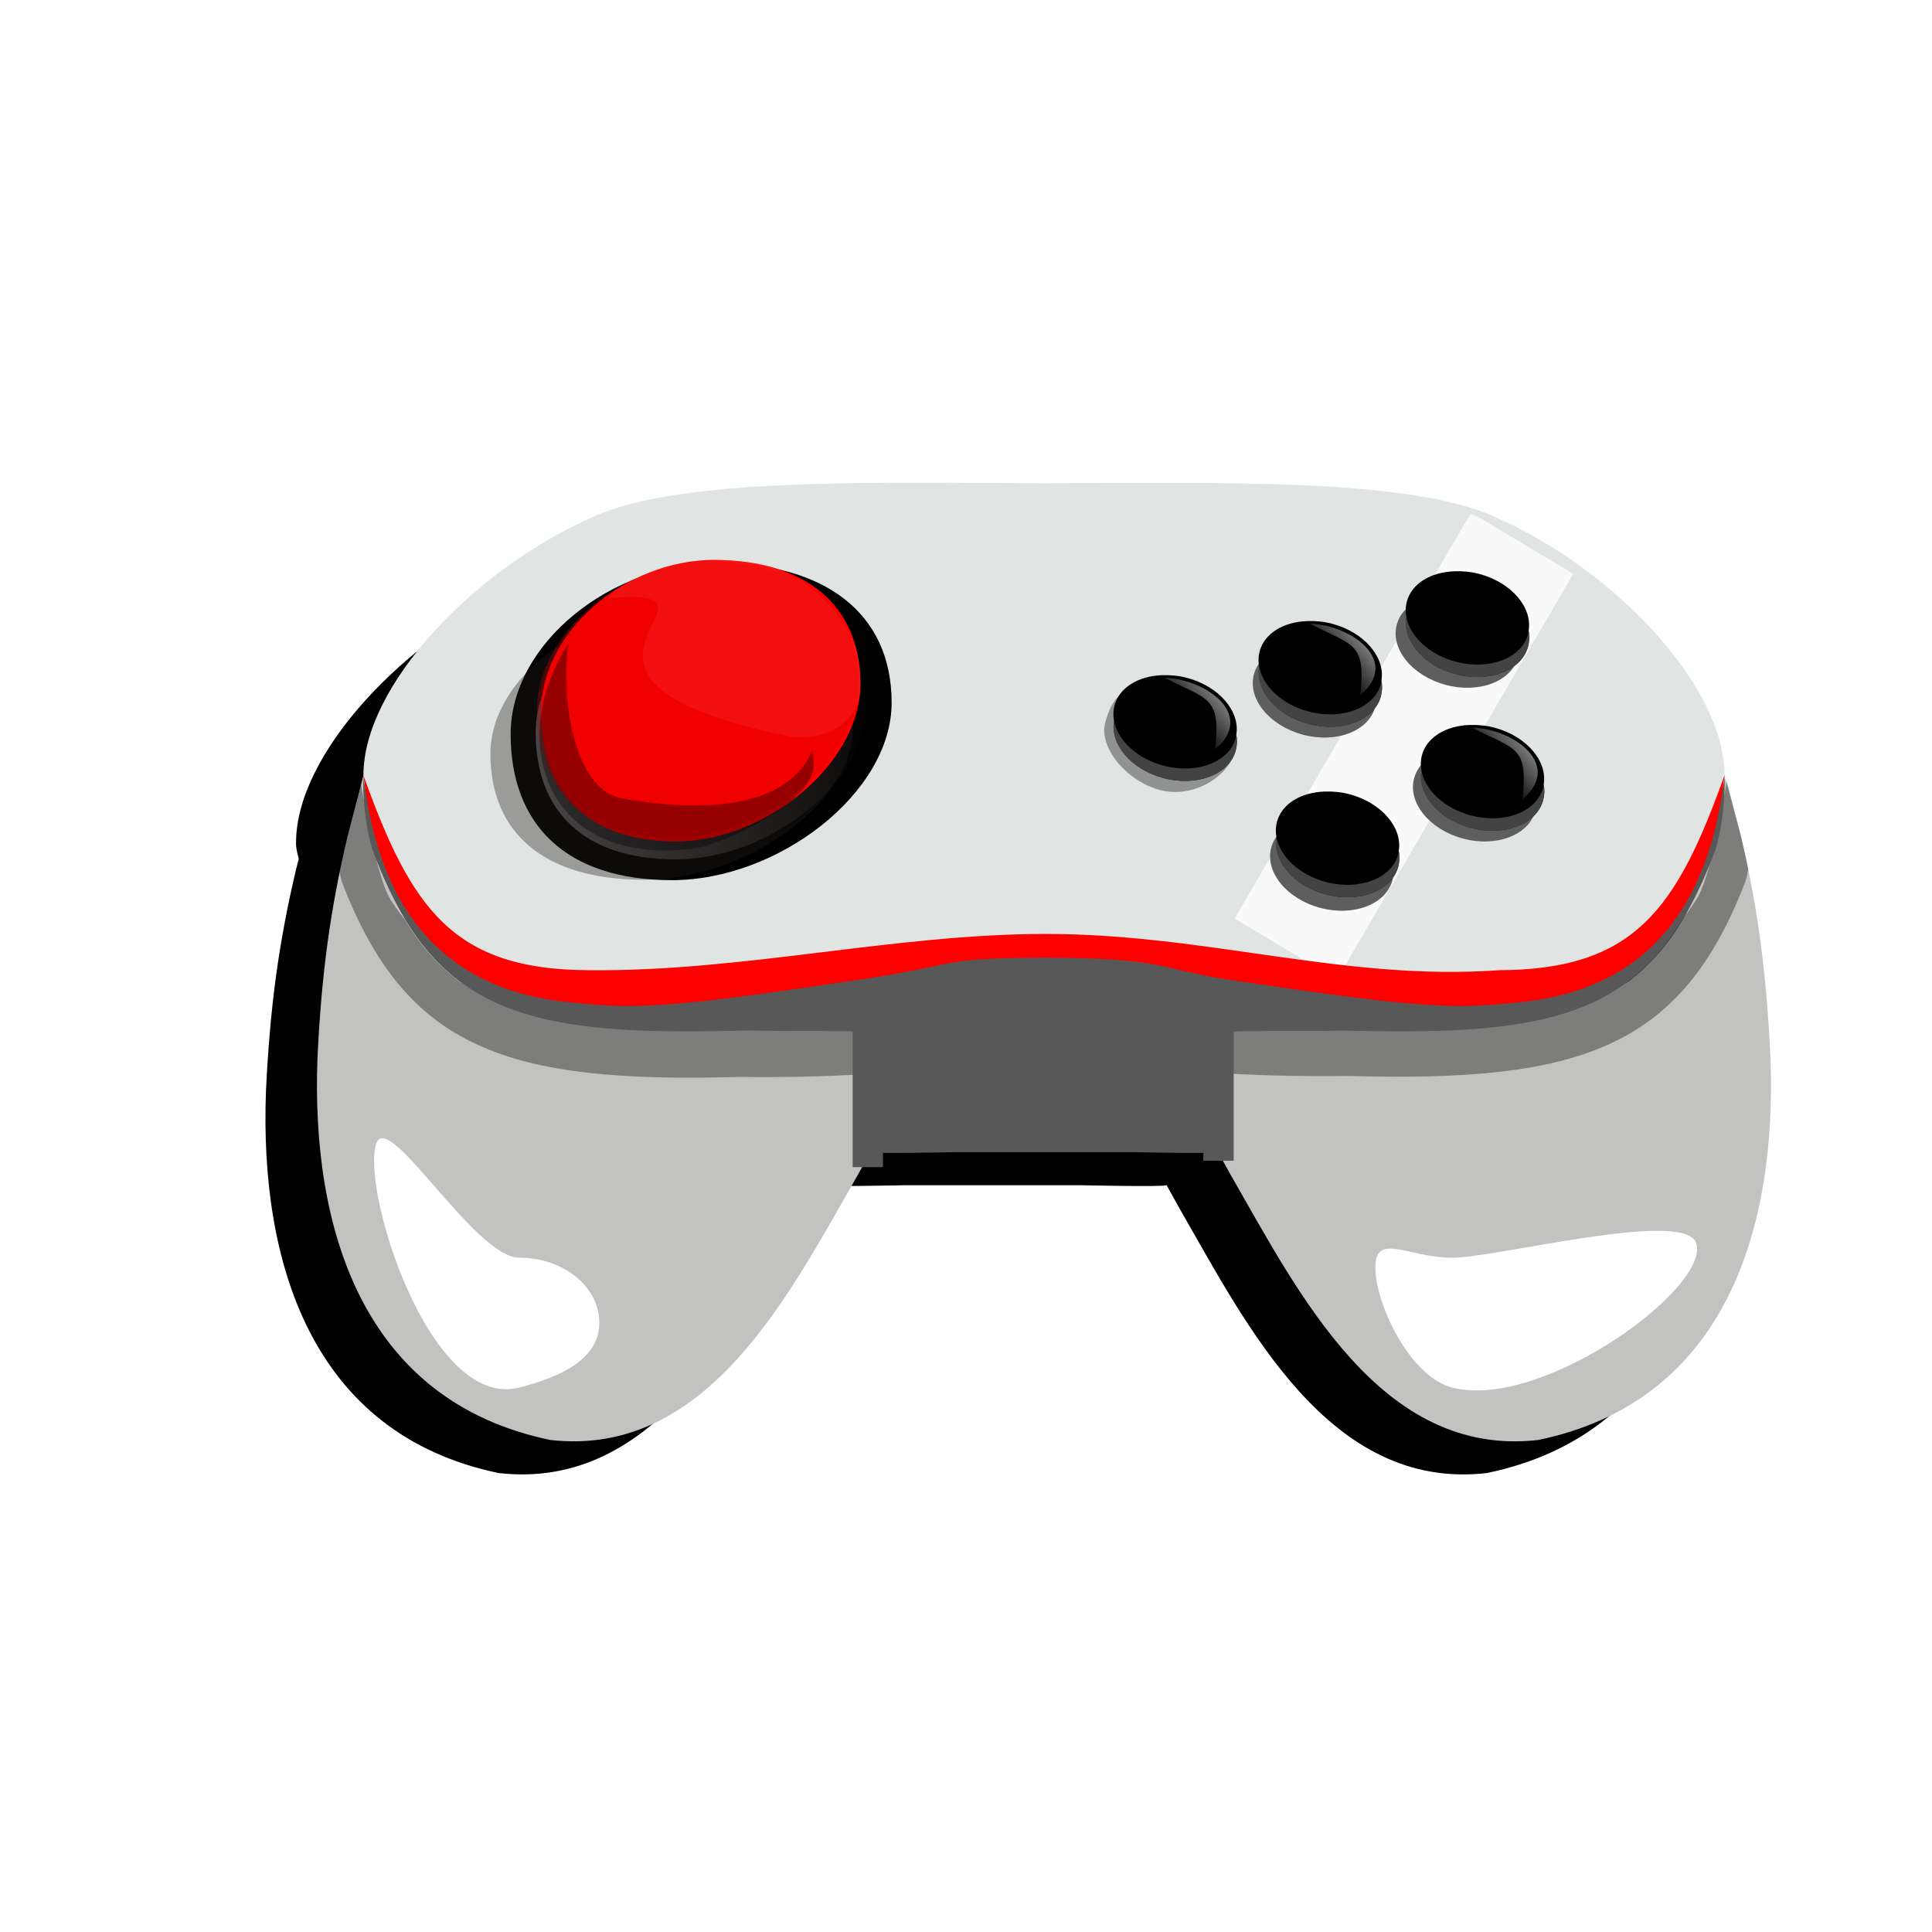 <svg:svg xmlns:dc="http://purl.org/dc/elements/1.1/" xmlns:ns1="http://www.w3.org/1999/xlink" xmlns:ns3="http://creativecommons.org/ns#" xmlns:rdf="http://www.w3.org/1999/02/22-rdf-syntax-ns#" xmlns:svg="http://www.w3.org/2000/svg" height="111.562" id="svg14419" version="1.0" viewBox="-9.297 -26.424 111.562 111.562" width="111.562">
  <svg:defs id="defs14421">
    <svg:linearGradient id="linearGradient15374">
      <svg:stop id="stop15376" offset="0" stop-color="#fff" />
      <svg:stop id="stop15378" offset="1" stop-color="#fff" stop-opacity="0" />
    </svg:linearGradient>
    <svg:filter height="1.373" id="filter15322" width="1.509" x="-.254" y="-.187">
      <svg:feGaussianBlur id="feGaussianBlur15324" stdDeviation="0.929" />
    </svg:filter>
    <svg:filter id="filter15362">
      <svg:feGaussianBlur id="feGaussianBlur15364" stdDeviation="0.374" />
    </svg:filter>
    <svg:linearGradient gradientUnits="userSpaceOnUse" id="linearGradient15380" x1="359.95" x2="379.05" y1="600.02" y2="600.02" ns1:href="#linearGradient15374" />
    <svg:filter height="1.399" id="filter15458" width="1.234" x="-.117" y="-.2">
      <svg:feGaussianBlur id="feGaussianBlur15460" stdDeviation="1.442" />
    </svg:filter>
    <svg:filter id="filter3645">
      <svg:feGaussianBlur id="feGaussianBlur3647" stdDeviation="0.101" />
    </svg:filter>
    <svg:filter height="1.314" id="filter3751" width="1.144" x="-.072" y="-.157">
      <svg:feGaussianBlur id="feGaussianBlur3753" stdDeviation="2.514" />
    </svg:filter>
    <svg:filter height="1.55" id="filter3755" width="1.153" x="-.077" y="-.275">
      <svg:feGaussianBlur id="feGaussianBlur3757" stdDeviation="2.514" />
    </svg:filter>
    <svg:clipPath clipPathUnits="userSpaceOnUse" id="clipPath3771">
      <svg:path d="m351.29 603.12-0.87 3.469c-0.957 4.21-1.458 7.933-1.681 12.875-0.345 9.748 2.448 19.768 12.907 22.031 8.771 1.049 13.328-8.555 17.049-15.281l0.75-1.406v-3.438c0-1.886 0.123-3.308-0.03-3.438-0.158-0.133-4.016-0.038-8.884-0.125-8.937-0.159-7.386-0.396-10.295-1-0.897-0.186-2.782-1.24-3.662-1.844-3.758-3.091-4.807-7.631-5.283-11.844zm75.488 0c-0.476 4.213-1.495 8.752-5.253 11.844-0.88 0.604-2.795 1.657-3.692 1.844-2.91 0.604-1.328 0.841-10.265 1-4.869 0.087-8.727-0.008-8.884 0.125-0.153 0.129-0.03 1.552-0.03 3.438v3.438l0.75 1.406c3.72 6.726 8.277 16.331 17.049 15.281 10.459-2.263 13.221-12.283 12.877-22.031-0.223-4.942-0.694-8.665-1.651-12.875l-0.9-3.46z" fill="#c2c2c0" id="path3773" />
    </svg:clipPath>
    <svg:filter height="1.357" id="filter3781" width="1.136" x="-.068" y="-.178">
      <svg:feGaussianBlur id="feGaussianBlur3783" stdDeviation="2.225" />
    </svg:filter>
    <svg:filter height="1.343" id="filter3805" width="2.444" x="-.722" y="-.171">
      <svg:feGaussianBlur id="feGaussianBlur3807" stdDeviation="0.526" />
    </svg:filter>
    <svg:filter height="1.584" id="filter3846" width="1.651" x="-.325" y="-.292">
      <svg:feGaussianBlur id="feGaussianBlur3848" stdDeviation="1.763" />
    </svg:filter>
    <svg:filter height="1.361" id="filter3902" width="1.314" x="-.157" y="-.18">
      <svg:feGaussianBlur id="feGaussianBlur3904" stdDeviation="1.446" />
    </svg:filter>
    <svg:clipPath clipPathUnits="userSpaceOnUse" id="clipPath3908">
      <svg:path d="m24.406 732.17c-7.42 2.785-14.517 5.655-17.119 8.115-4.859 4.305-7.272 10.71-4.317 13.868 0.226 0.281 1.022 0.7 1.022 0.7 5.804 3.939 11.114 4.691 18.351 2.643 3.673-1.039 5.898-2.025 15.072-6.729 5.023-2.576 6.425-3.269 8.682-4.258l1.125-0.473 1.165-0.385c2.455-0.776 4.12-1.231 10.1-2.777 10.922-2.824 13.358-3.584 16.566-5.122 6.323-3.031 7.822-6.334 5.195-11.463 0 0-0.194-0.645-0.472-0.906-2.928-3.169-12.927-4.924-21.214-4.305-6.201 0.342-17.196 4.765-26.778 8.355-2.396 0.897-4.904 1.81-7.378 2.738z" fill="#e0e4e3" id="path3910" />
    </svg:clipPath>
    <svg:filter height="1.295" id="filter3984" width="1.321" x="-.161" y="-.148">
      <svg:feGaussianBlur id="feGaussianBlur3986" stdDeviation="0.254" />
    </svg:filter>
    <svg:linearGradient gradientUnits="userSpaceOnUse" id="linearGradient3993" x1="196.77" x2="193.34" y1="1.498" y2="4.437" ns1:href="#linearGradient15374" />
    <svg:filter height="1.504" id="filter4211" width="1.382" x="-.191" y="-.252">
      <svg:feGaussianBlur id="feGaussianBlur4213" stdDeviation="0.568" />
    </svg:filter>
    <svg:filter height="1.514" id="filter4236" width="1.389" x="-.195" y="-.257">
      <svg:feGaussianBlur id="feGaussianBlur4238" stdDeviation="0.579" />
    </svg:filter>
    <svg:filter height="1.699" id="filter4256" width="1.53" x="-.265" y="-.35">
      <svg:feGaussianBlur id="feGaussianBlur4258" stdDeviation="0.788" />
    </svg:filter>
    <svg:filter height="1.514" id="filter4260" width="1.389" x="-.195" y="-.257">
      <svg:feGaussianBlur id="feGaussianBlur4262" stdDeviation="0.579" />
    </svg:filter>
    <svg:filter height="1.514" id="filter4268" width="1.389" x="-.195" y="-.257">
      <svg:feGaussianBlur id="feGaussianBlur4270" stdDeviation="0.579" />
    </svg:filter>
    <svg:filter id="filter3951">
      <svg:feGaussianBlur id="feGaussianBlur3953" stdDeviation="0.355" />
    </svg:filter>
  </svg:defs>
  <svg:g id="layer1" transform="translate(-338.31 -584.77)">
    <svg:g id="g3785">
      <svg:path d="m377.89 590.11c-7.596 0.006-15.008 0.263-18.719 2.062-6.726 3.011-13.076 9.675-13.062 14.844-0.027 0.443 0.281 1.312 0.281 1.312 1.626 7.407 5.125 10.728 12.062 11.531 3.521 0.408 5.905 0.223 16.188-1.312 5.63-0.841 7.183-1.045 9.594-1.219l1.188-0.062 1.156 0.062c2.411 0.173 3.995 0.378 9.625 1.219 10.282 1.536 12.667 1.72 16.188 1.312 6.938-0.803 10.406-4.124 12.031-11.531 0 0 0.308-0.869 0.281-1.312 0.014-5.168-6.336-11.833-13.062-14.844-4.948-2.399-16.413-2.031-26.219-2.031-2.451 0-4.999-0.033-7.531-0.031z" filter="url(#filter3781)" id="path3775" />
      <svg:g id="g3759" transform="translate(1,-3.5)">
        <svg:path d="m346.03 608.53-0.91 3.47c-0.996 4.21-1.518 7.933-1.75 12.875-0.359 9.748 2.548 19.768 13.438 22.031 9.132 1.049 13.877-8.555 17.75-15.281l0.781-1.406v-3.438c0-1.886 0.128-3.308-0.031-3.438-0.164-0.133-4.181-0.038-9.25-0.125-9.305-0.159-7.689-0.396-10.719-1-0.934-0.186-2.896-1.24-3.812-1.844-3.912-3.091-5.005-7.631-5.5-11.844zm78.594 0c-0.496 4.213-1.556 8.752-5.469 11.844-0.916 0.604-2.909 1.657-3.844 1.844-3.029 0.604-1.383 0.841-10.688 1-5.069 0.087-9.086-0.008-9.25 0.125-0.159 0.129-0.031 1.552-0.031 3.438v3.438l0.781 1.406c3.873 6.726 8.618 16.331 17.75 15.281 10.889-2.263 13.765-12.283 13.406-22.031-0.232-4.942-0.723-8.665-1.719-12.875l-0.938-3.469z" filter="url(#filter3751)" id="path3739" />
        <svg:path d="m346.09 608.41c-0.01 0.012-0.035 0.053-0.062 0.125-0.028 0.236-0.063 2.283 0.5 4.219 3.558 9.677 8.933 10.879 21.812 10.5 5.088 0.062 6.715 0.016 6.875 0.156 0.13 0.114 0.094 0.578 0.094 3.406 0 0-0.11 3.359 0 3.469 0.106 0.106 5 0 5 0h10.031s4.925 0.106 5.031 0c0.11-0.11 0-3.469 0-3.469 0-2.828-0.036-3.292 0.094-3.406 0.16-0.14 1.787-0.094 6.875-0.156 12.88 0.379 18.223-0.823 21.781-10.5 0.563-1.936 0.528-3.983 0.5-4.219-0.109-0.287-0.018-0.148-0.188 0.812-0.391 2.208-1.178 4.439-2.156 6.031-2.56 4.168-7.064 6.048-13.906 5.844-2.812-0.084-5.223-0.34-11.125-1.25-6.657-1.026-7.708-1.173-11.312-1.406l-0.594-0.031-0.594 0.031c-3.604 0.233-4.655 0.38-11.312 1.406-5.902 0.91-8.344 1.166-11.156 1.25-6.842 0.204-11.315-1.676-13.875-5.844-0.978-1.592-1.797-3.823-2.188-6.031-0.127-0.72-0.096-0.973-0.125-0.938z" filter="url(#filter3755)" id="path3741" />
      </svg:g>
    </svg:g>
    <svg:path d="m350 603.12-0.906 3.469c-0.996 4.21-1.518 7.933-1.75 12.875-0.359 9.748 2.548 19.768 13.438 22.031 9.132 1.049 13.877-8.555 17.75-15.281l0.781-1.406v-3.438c0-1.886 0.128-3.308-0.031-3.438-0.164-0.133-4.181-0.038-9.25-0.125-9.305-0.159-7.689-0.396-10.719-1-0.934-0.186-2.896-1.24-3.812-1.844-3.912-3.091-5.005-7.631-5.5-11.844zm78.594 0c-0.496 4.213-1.556 8.752-5.469 11.844-0.916 0.604-2.909 1.657-3.844 1.844-3.029 0.604-1.383 0.841-10.688 1-5.069 0.087-9.086-0.008-9.25 0.125-0.159 0.129-0.031 1.552-0.031 3.438v3.438l0.781 1.406c3.873 6.726 8.618 16.331 17.75 15.281 10.889-2.263 13.765-12.283 13.406-22.031-0.232-4.942-0.723-8.665-1.719-12.875l-0.938-3.469z" fill="#c2c2c0" id="path15017" />
    <svg:path clip-path="url(#clipPath3771)" d="m379.18 620.44c-0.16-0.14-1.903 0.155-6.991 0.092-12.88 0.379-18.483-1.575-22.042-11.252-0.563-1.936-0.478-7.536-0.45-7.773 0.109-0.287 0.808-2.079 0.978-1.119 0.391 2.208 1.211 8.353 2.189 9.945 2.56 4.168 6.81 5.698 13.651 5.486 4.334-0.511 8.788 0.487 12.532 0.118" filter="url(#filter15458)" id="path3811" opacity=".597" transform="matrix(-1.041 0 0 1 794.31 -.055)" />
    <svg:path clip-path="url(#clipPath3771)" d="m379.18 620.44c-0.16-0.14-1.903 0.155-6.991 0.092-12.88 0.379-18.483-1.575-22.042-11.252-0.563-1.936-0.478-7.536-0.45-7.773 0.109-0.287 0.808-2.079 0.978-1.119 0.391 2.208 1.211 8.353 2.189 9.945 2.56 4.168 6.81 5.698 13.651 5.486 4.334-0.511 8.788 0.487 12.532 0.118" filter="url(#filter15458)" id="path15452" opacity=".597" transform="matrix(1.041 0 0 1 -15.743 0)" />
    <svg:path d="m350.06 603c-0.01 0.012-0.035 0.053-0.062 0.125-0.028 0.236-0.063 2.283 0.5 4.219 3.558 9.677 8.933 10.879 21.812 10.5 5.088 0.062 6.715 0.016 6.875 0.156 0.13 0.114 0.094 0.578 0.094 3.406 0 0-0.11 3.359 0 3.469 0.106 0.106 5 0 5 0h10.031s4.925 0.106 5.031 0c0.11-0.11 0-3.469 0-3.469 0-2.828-0.036-3.292 0.094-3.406 0.16-0.14 1.787-0.094 6.875-0.156 12.88 0.379 18.223-0.823 21.781-10.5 0.563-1.936 0.528-3.983 0.5-4.219-0.109-0.287-0.018-0.148-0.188 0.812-0.391 2.208-1.178 4.439-2.156 6.031-2.56 4.168-7.064 6.048-13.906 5.844-2.812-0.084-5.223-0.34-11.125-1.25-6.657-1.026-7.708-1.173-11.312-1.406l-0.594-0.031-0.594 0.031c-3.604 0.233-4.655 0.38-11.312 1.406-5.902 0.91-8.344 1.166-11.156 1.25-6.842 0.204-11.315-1.676-13.875-5.844-0.978-1.592-1.797-3.823-2.188-6.031-0.127-0.72-0.096-0.973-0.125-0.938z" fill="#585858" id="path15021" />
    <svg:path d="m381.78 586.22c-7.596 0.006-15.008 0.263-18.719 2.062-6.726 3.011-13.076 9.675-13.062 14.844-0.027 0.443 0.281 1.312 0.281 1.312 1.626 7.407 5.125 10.728 12.062 11.531 3.521 0.408 5.905 0.223 16.188-1.312 5.63-0.841 7.183-1.045 9.594-1.219l1.188-0.062 1.156 0.062c2.411 0.173 3.995 0.378 9.625 1.219 10.282 1.536 12.667 1.72 16.188 1.312 6.938-0.803 10.406-4.124 12.031-11.531 0 0 0.308-0.869 0.281-1.312 0.014-5.168-6.336-11.833-13.062-14.844-4.948-2.399-16.413-2.031-26.219-2.031-2.451 0-4.999-0.033-7.531-0.031z" fill="#e0e4e3" id="path15023" />
    <svg:path d="m380.5 598.92c0 5.212-6.543 10.25-12.688 10.25-6.144 0-9.312-3.225-9.312-8.438s5.793-9.875 11.938-9.875c6.144 0 10.062 2.85 10.062 8.062z" filter="url(#filter3645)" id="path15065" />
    <svg:path d="m379.05 599.07c0 4.526-5.682 8.9-11.017 8.9-5.335 0-8.086-2.801-8.086-7.327s5.031-8.575 10.366-8.575c5.335 0 8.738 2.475 8.738 7.001z" fill="url(#linearGradient15380)" id="path15082" opacity=".366" />
    <svg:path d="m374.97 600.51c0 4.662-5.835 9.168-11.314 9.168s-8.304-2.885-8.304-7.547c0-4.662 5.166-8.832 10.645-8.832 5.479 0 8.973 2.549 8.973 7.211z" fill="#241c1c" filter="url(#filter15362)" id="path15334" opacity=".602" transform="matrix(1.067 0 0 .963 -21.828 22.026)" />
    <svg:g fill="#f00" id="g15330" transform="translate(23.526 84.896)">
      <svg:path d="m355.17 512.94c0 4.626-5.484 9.098-10.633 9.098s-7.804-2.863-7.804-7.489 4.855-8.765 10.004-8.765c5.149 0 8.433 2.53 8.433 7.156z" id="path15223" />
      <svg:path d="m355.17 512.94c0 4.626-5.484 9.098-10.633 9.098s-7.804-2.863-7.804-7.489 4.855-8.765 10.004-8.765c5.149 0 8.433 2.53 8.433 7.156z" id="path15096" opacity=".25" />
    </svg:g>
    <svg:path d="m378.55 597.82c0 4.532-5.513 8.912-10.689 8.912-5.176 0-7.845-2.804-7.845-7.336s4.881-8.586 10.057-8.586c5.176 0 8.477 2.478 8.477 7.01z" fill="#d40000" id="path15225" opacity=".309" />
    <svg:path d="m374.89 600.93c-17.223-3.396-2.171-8.785-10.784-8.043 1.083-1.693 4.862-2.177 5.997-2.132 8.394-0.861 12.034 10.334 4.787 10.175z" fill="#fff" filter="url(#filter3951)" id="path15160" opacity=".246" />
    <svg:path d="m368.93 607.36c-8.452 1.004-10.721-6.245-7.096-11.84-0.45 3.106 0.296 8.429 3.094 8.927 12.061 2.137 10.808-4.891 11.062-2.051 0.212 2.376-5.941 4.987-7.06 4.963z" filter="url(#filter15322)" id="path15303" opacity=".61" />
    <svg:path d="m358.81 615.25" id="path15516" style="block-progression:tb;color:#000000;text-transform:none;text-indent:0" />
    <svg:rect clip-path="url(#clipPath3908)" fill="#fff" filter="url(#filter3902)" height="19.34" id="rect3854" opacity=".874" transform="matrix(.759 .454 -.706 1.212 879.9 -311.97)" width="7.778" x="56.933" y="721.18" />
    <svg:path d="m350 603.12c0.987 8.606 5.394 12.562 12.156 13.125 3.615 0.419 6.035 0.233 16.594-1.344 5.781-0.863 4.394-1.25 10.648-1.25 6.712 0 6.72 0.664 10.445 1.25 10.559 1.577 13.01 1.762 16.625 1.344 6.762-0.563 11.138-4.519 12.125-13.125-2.745 7.65-5.137 11.22-13 11.25-8.992 0.643-16.848-2.094-26.194-2.094-8.721 0-17.538 2.193-26.4 2.094-7.863-0.03-10.255-3.6-13-11.25z" fill="#fe0000" id="path15514" style="block-progression:tb;color:#000000;text-transform:none;text-indent:0" />
    <svg:rect fill="#585858" filter="url(#filter3805)" height="7.375" id="rect3791" transform="matrix(1 0 0 1.252 0 -156.74)" width="1.75" x="378.25" y="617.61" />
    <svg:rect fill="#585858" filter="url(#filter3805)" height="7.375" id="rect3809" transform="matrix(1 0 0 1.252 20.25 -157.11)" width="1.75" x="378.25" y="617.61" />
    <svg:path d="m363.62 634.72c0 2.071-2.15 3.119-4.625 3.75-5.213 1.33-9.173-11.574-8.246-14.109 0.711-1.945 5.692 6.609 8.246 6.609s4.625 1.679 4.625 3.75z" fill="#fff" filter="url(#filter3846)" id="path3813" />
    <svg:path d="m363.44 631.54c0 2.071-1.973 6.301-4.448 6.932-5.213 1.33-14.996-5.834-14.07-8.368 0.711-1.945 11.515 0.868 14.07 0.868 2.554 0 4.448-1.503 4.448 0.568z" fill="#fff" filter="url(#filter3846)" id="path3850" transform="matrix(-1 0 0 1 771.87 0)" />
    <svg:path d="m400.83 600.52c0 1.45-1.61 3.212-3.612 3.212s-4.042-1.479-4.042-2.929c0-1.45 0.402-2.572 2.404-2.572s5.25 0.839 5.25 2.289z" filter="url(#filter4211)" id="path3920" opacity=".597" transform="matrix(.966 .259 -.259 .966 168.63 -82.124)" />
    <svg:path d="m400.5 600.74c0 1.45-1.623 2.625-3.625 2.625s-3.625-1.175-3.625-2.625c0-1.45 1.623-2.625 3.625-2.625s3.625 1.175 3.625 2.625z" fill="#5e5e5e" filter="url(#filter4256)" id="path3922" transform="matrix(.966 .259 -.259 .966 185.38 -87.749)" />
    <svg:path d="m400.5 600.74c0 1.45-1.623 2.625-3.625 2.625s-3.625-1.175-3.625-2.625c0-1.45 1.623-2.625 3.625-2.625s3.625 1.175 3.625 2.625z" fill="#5e5e5e" filter="url(#filter4236)" id="path3924" transform="matrix(.966 .259 -.259 .966 177.13 -84.874)" />
    <svg:path d="m400.5 600.74c0 1.45-1.623 2.625-3.625 2.625s-3.625-1.175-3.625-2.625c0-1.45 1.623-2.625 3.625-2.625s3.625 1.175 3.625 2.625z" fill="#5e5e5e" filter="url(#filter4268)" id="path3926" transform="matrix(.966 .259 -.259 .966 178.13 -74.874)" />
    <svg:path d="m400.5 600.74c0 1.45-1.623 2.625-3.625 2.625s-3.625-1.175-3.625-2.625c0-1.45 1.623-2.625 3.625-2.625s3.625 1.175 3.625 2.625z" fill="#5e5e5e" filter="url(#filter4260)" id="path3930" transform="matrix(.966 .259 -.259 .966 186.38 -78.874)" />
    <svg:g id="g3988" transform="translate(-134 11.314)">
      <svg:path d="m191.81 1.25c-1.36 0.048-2.469 0.7-2.75 1.75-0.077 0.288-0.084 0.584-0.031 0.875 0.004 0.02-0.004 0.043 0 0.062-0.197 1.339 1.011 2.759 2.844 3.25 1.934 0.518 3.812-0.193 4.188-1.594 0.08-0.298 0.091-0.606 0.031-0.906 0.23-1.349-0.99-2.786-2.84-3.281-0.48-0.13-0.98-0.172-1.44-0.156z" id="path3932" transform="translate(338.31 584.77)" />
      <svg:path d="m189.03 3.875c-0.245 1.358 0.982 2.814 2.844 3.312 1.934 0.518 3.812-0.193 4.188-1.594 0.08-0.298 0.091-0.606 0.031-0.906-0.01 0.063-0.015 0.125-0.031 0.188-0.375 1.4-2.254 2.112-4.188 1.594-1.536-0.412-2.639-1.471-2.844-2.594z" fill="#4d4d4d" id="path3967" opacity=".874" transform="translate(338.31 584.77)" />
      <svg:path d="m194.87 5.531c0.333-3.072-0.4-2.835-2.917-4.132 2.497 0.097 5.232 2.19 2.917 4.132z" fill="url(#linearGradient3993)" filter="url(#filter3984)" id="path3973" opacity=".916" transform="translate(338.31 584.77)" />
    </svg:g>
    <svg:g id="g3995" transform="translate(-124.62 18.033)">
      <svg:path d="m191.81 1.25c-1.36 0.048-2.469 0.7-2.75 1.75-0.077 0.288-0.084 0.584-0.031 0.875 0.004 0.02-0.004 0.043 0 0.062-0.197 1.339 1.011 2.759 2.844 3.25 1.934 0.518 3.812-0.193 4.188-1.594 0.08-0.298 0.091-0.606 0.031-0.906 0.23-1.349-0.99-2.786-2.84-3.281-0.48-0.13-0.98-0.172-1.44-0.156z" id="path3997" transform="translate(338.31 584.77)" />
      <svg:path d="m189.03 3.875c-0.245 1.358 0.982 2.814 2.844 3.312 1.934 0.518 3.812-0.193 4.188-1.594 0.08-0.298 0.091-0.606 0.031-0.906-0.01 0.063-0.015 0.125-0.031 0.188-0.375 1.4-2.254 2.112-4.188 1.594-1.536-0.412-2.639-1.471-2.844-2.594z" fill="#4d4d4d" id="path3999" opacity=".874" transform="translate(338.31 584.77)" />
      <svg:path d="m194.87 5.531c0.333-3.072-0.4-2.835-2.917-4.132 2.497 0.097 5.232 2.19 2.917 4.132z" fill="url(#linearGradient3993)" filter="url(#filter3984)" id="path4001" opacity=".916" transform="translate(338.31 584.77)" />
    </svg:g>
    <svg:g id="g4003" transform="translate(-116.25 14.189)">
      <svg:path d="m191.81 1.25c-1.36 0.048-2.469 0.7-2.75 1.75-0.077 0.288-0.084 0.584-0.031 0.875 0.004 0.02-0.004 0.043 0 0.062-0.197 1.339 1.011 2.759 2.844 3.25 1.934 0.518 3.812-0.193 4.188-1.594 0.08-0.298 0.091-0.606 0.031-0.906 0.23-1.349-0.99-2.786-2.84-3.281-0.48-0.13-0.98-0.172-1.44-0.156z" id="path4005" transform="translate(338.31 584.77)" />
      <svg:path d="m189.03 3.875c-0.245 1.358 0.982 2.814 2.844 3.312 1.934 0.518 3.812-0.193 4.188-1.594 0.08-0.298 0.091-0.606 0.031-0.906-0.01 0.063-0.015 0.125-0.031 0.188-0.375 1.4-2.254 2.112-4.188 1.594-1.536-0.412-2.639-1.471-2.844-2.594z" fill="#4d4d4d" id="path4007" opacity=".874" transform="translate(338.31 584.77)" />
      <svg:path d="m194.87 5.531c0.333-3.072-0.4-2.835-2.917-4.132 2.497 0.097 5.232 2.19 2.917 4.132z" fill="url(#linearGradient3993)" filter="url(#filter3984)" id="path4009" opacity=".916" transform="translate(338.31 584.77)" />
    </svg:g>
    <svg:g id="g4011" transform="translate(-117.12 5.314)">
      <svg:path d="m191.81 1.25c-1.36 0.048-2.469 0.7-2.75 1.75-0.077 0.288-0.084 0.584-0.031 0.875 0.004 0.02-0.004 0.043 0 0.062-0.197 1.339 1.011 2.759 2.844 3.25 1.934 0.518 3.812-0.193 4.188-1.594 0.08-0.298 0.091-0.606 0.031-0.906 0.23-1.349-0.99-2.786-2.84-3.281-0.48-0.13-0.98-0.172-1.44-0.156z" id="path4013" transform="translate(338.31 584.77)" />
      <svg:path d="m189.03 3.875c-0.245 1.358 0.982 2.814 2.844 3.312 1.934 0.518 3.812-0.193 4.188-1.594 0.08-0.298 0.091-0.606 0.031-0.906-0.01 0.063-0.015 0.125-0.031 0.188-0.375 1.4-2.254 2.112-4.188 1.594-1.536-0.412-2.639-1.471-2.844-2.594z" fill="#4d4d4d" id="path4015" opacity=".874" transform="translate(338.31 584.77)" />
      <svg:path d="m194.87 5.531c0.333-3.072-0.4-2.835-2.917-4.132 2.497 0.097 5.232 2.19 2.917 4.132z" fill="url(#linearGradient3993)" filter="url(#filter3984)" id="path4017" opacity=".916" transform="translate(338.31 584.77)" />
    </svg:g>
    <svg:g id="g4019" transform="translate(-125.62 8.189)">
      <svg:path d="m191.81 1.25c-1.36 0.048-2.469 0.7-2.75 1.75-0.077 0.288-0.084 0.584-0.031 0.875 0.004 0.02-0.004 0.043 0 0.062-0.197 1.339 1.011 2.759 2.844 3.25 1.934 0.518 3.812-0.193 4.188-1.594 0.08-0.298 0.091-0.606 0.031-0.906 0.23-1.349-0.99-2.786-2.84-3.281-0.48-0.13-0.98-0.172-1.44-0.156z" id="path4021" transform="translate(338.31 584.77)" />
      <svg:path d="m189.03 3.875c-0.245 1.358 0.982 2.814 2.844 3.312 1.934 0.518 3.812-0.193 4.188-1.594 0.08-0.298 0.091-0.606 0.031-0.906-0.01 0.063-0.015 0.125-0.031 0.188-0.375 1.4-2.254 2.112-4.188 1.594-1.536-0.412-2.639-1.471-2.844-2.594z" fill="#4d4d4d" id="path4023" opacity=".874" transform="translate(338.31 584.77)" />
      <svg:path d="m194.87 5.531c0.333-3.072-0.4-2.835-2.917-4.132 2.497 0.097 5.232 2.19 2.917 4.132z" fill="url(#linearGradient3993)" filter="url(#filter3984)" id="path4025" opacity=".916" transform="translate(338.31 584.77)" />
    </svg:g>
  </svg:g>
</svg:svg>
